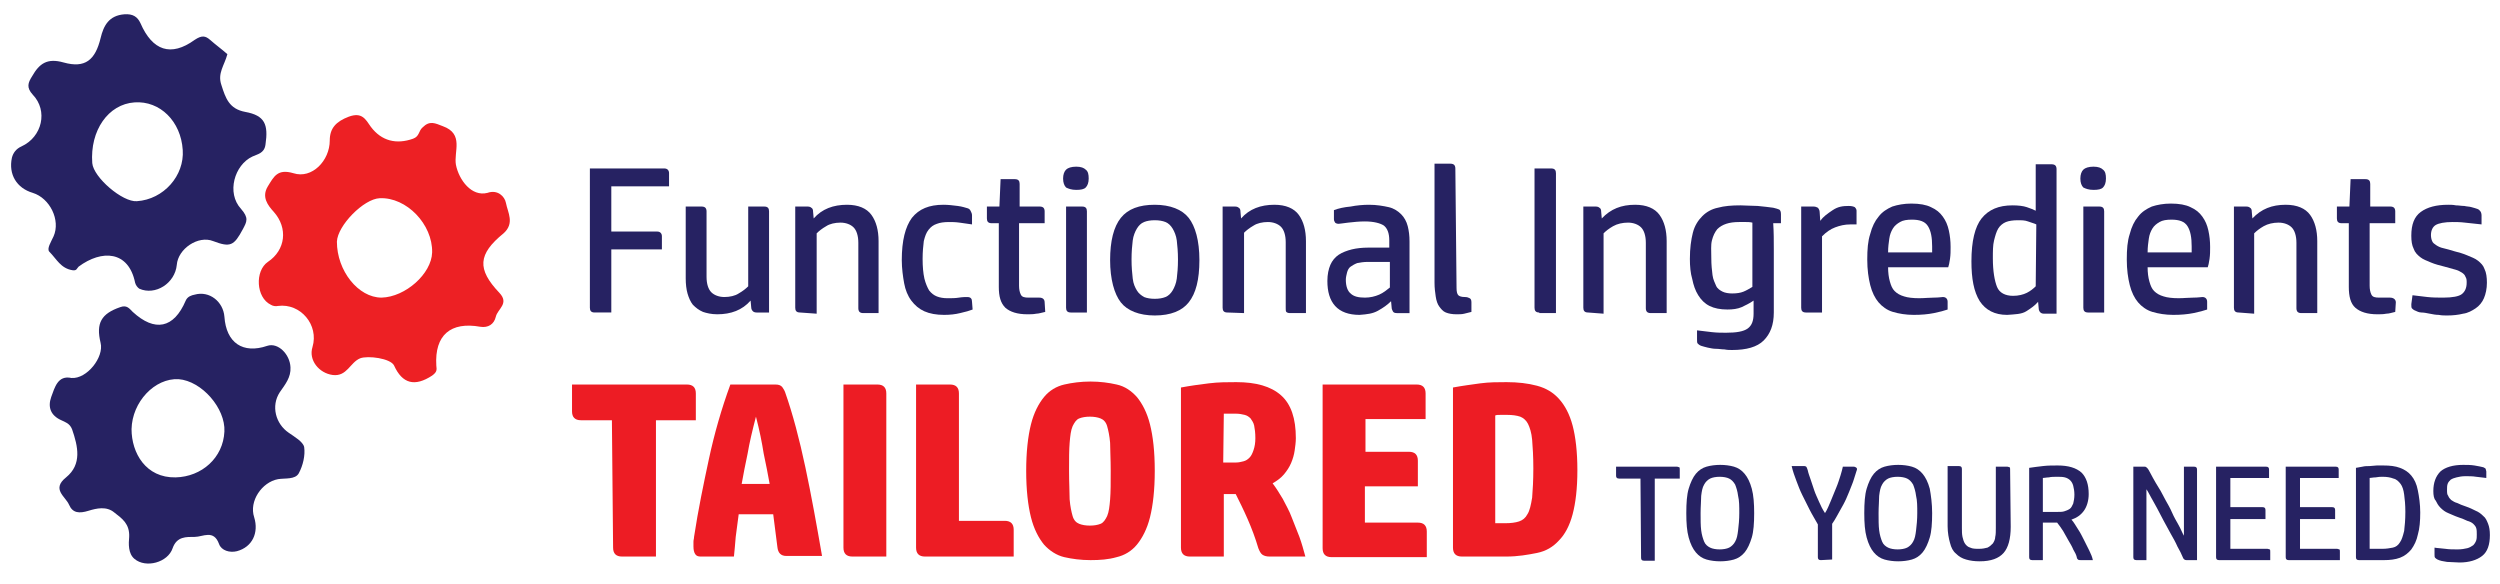 <?xml version="1.0" encoding="utf-8"?>
<!-- Generator: Adobe Illustrator 24.1.1, SVG Export Plug-In . SVG Version: 6.00 Build 0)  -->
<svg version="1.1" id="a" xmlns="http://www.w3.org/2000/svg" xmlns:xlink="http://www.w3.org/1999/xlink" x="0px" y="0px"
	 viewBox="0 0 420 98.1" style="enable-background:new 0 0 420 98.1;" xml:space="preserve">
<style type="text/css">
	.st0{fill:#ED2024;}
	.st1{fill:#262262;}
	.st2{fill:#ED1C24;}
</style>
<g>
	<path class="st0" d="M81.9,32.4c1.7-0.6,2.9,0.6,3.1,1.7c0.3,1.6,1.5,3.4-0.4,5.1c-4.3,3.5-4.5,6-0.7,10c1.7,1.8-0.3,2.7-0.6,4
		c-0.3,1.3-1.3,1.9-2.6,1.7c-5-0.9-7.7,1.4-7.4,6.5c0.1,0.8,0.1,1.1-0.7,1.7c-2.9,1.9-5,1.4-6.4-1.7c-0.6-1.2-4.4-1.7-5.7-1.2
		c-1.7,0.7-2.2,3.1-4.6,2.8c-2.3-0.3-4.1-2.5-3.4-4.7c1.1-3.7-2-7.4-5.8-6.9c-0.4,0.1-0.9,0-1.2-0.2C43,50,42.8,45.5,45,44
		c3-2,3.4-5.7,1-8.4c-1-1.1-2.1-2.5-1-4.3c1-1.6,1.6-3,4.3-2.2c3.1,1,6.1-2.1,6.1-5.5c0-2.1,1.1-3.2,3.2-4c2.2-0.8,2.8,0.4,3.7,1.7
		c1.8,2.4,4.3,3,7.1,2c1.1-0.4,0.9-1.3,1.6-1.9c1.2-1.2,2.1-0.7,3.4-0.2c3.6,1.3,1.8,4.3,2.2,6.5C77.1,30.2,79.2,33.1,81.9,32.4
		L81.9,32.4z M64.1,50c4-0.1,8.4-4,8.5-7.6c0.1-4.7-4.3-9.3-8.8-9.1c-2.7,0.1-7.1,4.6-7.2,7.3C56.6,45.5,60.2,50,64.1,50z"/>
	<path class="st1" d="M38.2,9.1c-0.5,1.9-1.7,3.2-1,5.2c0.7,2.2,1.3,4,4,4.5c3.3,0.6,3.9,2.1,3.4,5.5c-0.2,1.5-1.4,1.6-2.2,2
		c-3,1.4-4.4,6.1-1.9,8.8c1.3,1.5,1,2.1,0.3,3.4c-1.5,2.8-2.1,3.1-5,2c-2.5-1-5.9,1.3-6.1,4c-0.3,3.1-3.6,5.2-6.3,4
		c-0.3-0.2-0.6-0.6-0.7-1c-1.1-5.4-5.6-5.6-9.5-2.7c-0.3,0.3-0.3,0.7-1,0.6c-2-0.3-2.7-1.9-3.9-3.1c-0.5-0.5,0.3-1.7,0.7-2.6
		c1.2-2.7-0.6-6.4-3.5-7.3c-2.7-0.8-4.1-3.1-3.5-5.9c0.2-0.8,0.7-1.5,1.6-1.9c3.5-1.6,4.5-6,1.9-8.7c-1.1-1.2-0.8-2-0.1-3.1
		c1.2-2.1,2.5-3.1,5.3-2.3c3.6,1,5.3-0.4,6.2-4.1c0.5-2.1,1.4-3.8,4-4c1.4-0.1,2.2,0.4,2.7,1.5c2,4.6,5.1,5.7,9.1,2.8
		c1.2-0.8,1.8-0.7,2.6,0C36.2,7.5,37.3,8.3,38.2,9.1L38.2,9.1z M30.7,25.2c-0.3-4.8-3.8-8.3-8.1-8c-4.4,0.3-7.5,4.7-7.1,10.2
		c0.2,2.4,5.1,6.6,7.5,6.4C27.5,33.5,31,29.5,30.7,25.2z"/>
	<path class="st1" d="M12,63.5c2.6,0.2,5.5-3.5,4.9-5.9c-0.8-3.3,0.1-4.9,3.3-6c1.1-0.4,1.5,0.2,2.1,0.8c3.7,3.4,6.9,2.8,8.9-1.9
		c0.3-0.7,1-0.9,1.5-1c2.5-0.7,4.8,1.2,5,3.7c0.3,4.4,3.1,6.3,7.2,4.9c1.8-0.6,3.8,1.4,3.9,3.6c0.1,1.7-0.9,2.9-1.8,4.2
		c-1.5,2.3-0.7,5.3,1.5,6.8c1,0.7,2.4,1.5,2.6,2.4c0.2,1.4-0.2,3.1-0.9,4.4c-0.6,1.1-2.3,0.8-3.5,1c-2.7,0.5-4.9,3.7-4,6.4
		c0.8,2.6-0.3,5-2.9,5.7c-1.2,0.3-2.6-0.1-3-1.2c-0.9-2.5-2.7-1.2-4.1-1.2c-1.4,0-3-0.1-3.7,1.9c-0.8,2.4-4.5,3.4-6.4,1.8
		c-1.1-0.9-1-2.6-0.9-3.7c0.1-2.2-1.2-3.1-2.5-4.1c-1.3-1.1-3-0.7-4.3-0.3c-1.6,0.5-2.7,0.4-3.3-1c-0.6-1.4-3-2.6-0.5-4.6
		c2.7-2.2,2-5.2,1-8.1c-0.4-1-1.2-1.2-1.8-1.5c-1.8-0.8-2.3-2.2-1.7-3.9C9.2,65.1,9.7,63,12,63.5L12,63.5z M22.1,72.1
		c0,4,2.4,8.2,7.4,8.1c4.4-0.1,8-3.3,8.2-7.7c0.2-3.9-3.8-8.5-7.7-8.8C26,63.5,22.2,67.5,22.1,72.1L22.1,72.1z"/>
</g>
<g>
	<path class="st1" d="M112.3,31.3h-9.6v7.6h7.7c0.5,0,0.8,0.3,0.8,0.8v2.2h-8.5v10.6h-2.8c-0.6,0-0.8-0.3-0.8-0.8V28.3h12.5
		c0.5,0,0.8,0.3,0.8,0.8V31.3L112.3,31.3z"/>
	<path class="st1" d="M128.4,34.7c0.6,0,0.8,0.3,0.8,0.8v17h-2.1c-0.3,0-0.5-0.1-0.6-0.2s-0.3-0.3-0.3-0.7l-0.1-1.1
		c-1.4,1.6-3.3,2.3-5.6,2.3c-1,0-1.8-0.2-2.4-0.4c-0.7-0.3-1.2-0.7-1.7-1.2c-0.4-0.5-0.7-1.2-0.9-1.9s-0.3-1.6-0.3-2.5V34.7h2.7
		c0.3,0,0.5,0.1,0.6,0.2s0.2,0.3,0.2,0.6v11c0,1.2,0.3,2.1,0.8,2.6c0.5,0.5,1.3,0.8,2.2,0.8s1.8-0.2,2.4-0.6
		c0.7-0.4,1.2-0.8,1.6-1.2V34.7L128.4,34.7L128.4,34.7z"/>
	<path class="st1" d="M134.4,52.5c-0.6,0-0.8-0.3-0.8-0.8v-17h2.1c0.3,0,0.5,0.1,0.6,0.2c0.2,0.1,0.3,0.3,0.3,0.7l0.1,1.1
		c1.4-1.6,3.3-2.3,5.6-2.3c1.9,0,3.3,0.6,4.1,1.7s1.2,2.6,1.2,4.4v12.1H145c-0.3,0-0.5-0.1-0.6-0.2s-0.2-0.3-0.2-0.6v-11
		c0-1.2-0.3-2.1-0.8-2.6c-0.5-0.5-1.3-0.8-2.2-0.8s-1.8,0.2-2.4,0.6c-0.7,0.4-1.2,0.8-1.6,1.2v13.5L134.4,52.5L134.4,52.5z"/>
	<path class="st1" d="M163.4,52c-0.5,0.2-1.2,0.4-2.1,0.6c-0.8,0.2-1.7,0.3-2.7,0.3c-1.3,0-2.4-0.2-3.3-0.6s-1.6-1-2.2-1.8
		c-0.6-0.8-1-1.8-1.2-2.9s-0.4-2.5-0.4-3.9c0-3.3,0.6-5.6,1.7-7.1c1.2-1.5,2.9-2.2,5.3-2.2c0.8,0,1.6,0.1,2.4,0.2
		c0.8,0.1,1.3,0.3,1.7,0.4c0.3,0.1,0.4,0.3,0.5,0.5c0.1,0.2,0.2,0.4,0.2,0.7v1.5c-0.8-0.1-1.5-0.2-2.1-0.3c-0.7-0.1-1.3-0.1-1.8-0.1
		c-0.8,0-1.5,0.1-2,0.3c-0.6,0.2-1,0.5-1.4,1s-0.6,1.1-0.8,1.9c-0.1,0.8-0.2,1.8-0.2,3c0,1.3,0.1,2.4,0.3,3.3c0.2,0.8,0.5,1.5,0.8,2
		c0.4,0.5,0.8,0.8,1.3,1c0.5,0.2,1.1,0.3,1.8,0.3s1.3,0,1.9-0.1c0.6-0.1,1.1-0.1,1.4-0.1c0.6,0,0.8,0.3,0.8,0.8L163.4,52L163.4,52z"
		/>
	<path class="st1" d="M175.6,52.4c-0.5,0.1-1.1,0.3-1.5,0.3c-0.5,0.1-1,0.1-1.5,0.1c-1.7,0-2.9-0.4-3.7-1.1
		c-0.8-0.8-1.1-1.9-1.1-3.5V37.5h-1.2c-0.6,0-0.8-0.3-0.8-0.8v-2h2.1l0.2-4.6h2.4c0.6,0,0.8,0.3,0.8,0.8v3.8h3.4
		c0.3,0,0.5,0.1,0.6,0.2s0.2,0.3,0.2,0.6v2h-4.3V48c0,0.6,0.1,1.1,0.3,1.5s0.6,0.5,1.3,0.5c0.4,0,0.7,0,1,0c0.3,0,0.5,0,0.8,0
		c0.6,0,0.9,0.3,0.9,0.8L175.6,52.4L175.6,52.4z"/>
	<path class="st1" d="M180.8,31.9c-0.8,0-1.3-0.2-1.7-0.4c-0.3-0.3-0.5-0.8-0.5-1.5s0.2-1.2,0.5-1.5s0.9-0.5,1.7-0.5
		s1.3,0.2,1.6,0.5c0.4,0.3,0.5,0.8,0.5,1.5s-0.2,1.2-0.5,1.5S181.6,31.9,180.8,31.9z M182.6,52.5h-2.7c-0.6,0-0.8-0.3-0.8-0.8v-17
		h2.7c0.6,0,0.8,0.3,0.8,0.8C182.6,35.5,182.6,52.5,182.6,52.5z"/>
	<path class="st1" d="M194,53c-2.6,0-4.6-0.8-5.7-2.2s-1.8-3.9-1.8-7.1s0.6-5.6,1.8-7.1c1.2-1.5,3.1-2.2,5.7-2.2s4.6,0.8,5.7,2.2
		s1.8,3.8,1.8,7.1s-0.6,5.6-1.8,7.1C198.6,52.2,196.7,53,194,53z M197.9,43.6c0-1.3-0.1-2.3-0.2-3.2c-0.1-0.8-0.4-1.5-0.7-2
		c-0.3-0.5-0.7-0.9-1.2-1.1c-0.5-0.2-1.1-0.3-1.8-0.3s-1.3,0.1-1.8,0.3s-0.9,0.6-1.2,1.1c-0.3,0.5-0.6,1.2-0.7,2
		c-0.1,0.8-0.2,1.9-0.2,3.2s0.1,2.3,0.2,3.2s0.4,1.5,0.7,2c0.3,0.5,0.7,0.8,1.2,1.1c0.5,0.2,1.1,0.3,1.8,0.3s1.3-0.1,1.8-0.3
		c0.5-0.2,0.9-0.6,1.2-1.1c0.3-0.5,0.6-1.2,0.7-2S197.9,44.9,197.9,43.6z"/>
	<path class="st1" d="M206.2,52.5c-0.6,0-0.8-0.3-0.8-0.8v-17h2.1c0.3,0,0.5,0.1,0.6,0.2c0.2,0.1,0.3,0.3,0.3,0.7l0.1,1.1
		c1.4-1.6,3.3-2.3,5.6-2.3c1.9,0,3.3,0.6,4.1,1.7s1.2,2.6,1.2,4.4v12.1h-2.7c-0.3,0-0.5-0.1-0.6-0.2S216,52,216,51.7v-11
		c0-1.2-0.3-2.1-0.8-2.6c-0.5-0.5-1.3-0.8-2.2-0.8s-1.8,0.2-2.4,0.6c-0.7,0.4-1.2,0.8-1.6,1.2v13.5L206.2,52.5L206.2,52.5z"/>
	<path class="st1" d="M228.4,52.9c-1.8,0-3.2-0.5-4.1-1.5c-0.9-1-1.3-2.4-1.3-4.2c0-1.1,0.2-2,0.5-2.7s0.8-1.3,1.4-1.7
		s1.4-0.7,2.2-0.9c0.8-0.2,1.8-0.3,2.7-0.3h3.6v-1.2c0-1.2-0.3-2-0.9-2.5c-0.6-0.4-1.7-0.7-3.2-0.7c-1,0-1.9,0.1-2.8,0.2
		s-1.4,0.2-1.6,0.2c-0.3,0-0.5-0.1-0.6-0.2c-0.1-0.2-0.2-0.3-0.2-0.6v-1.5c0.8-0.3,1.7-0.5,2.8-0.6c1-0.2,2.1-0.3,3.1-0.3
		c1.3,0,2.4,0.2,3.3,0.4s1.6,0.7,2.1,1.2c0.5,0.5,0.9,1.2,1.1,2s0.3,1.6,0.3,2.6v12h-2.1c-0.4,0-0.6-0.1-0.7-0.3
		c-0.1-0.2-0.2-0.4-0.2-0.6l-0.1-1.1c-0.6,0.6-1.3,1.1-2.2,1.6S229.7,52.8,228.4,52.9L228.4,52.9z M229.8,44c-0.7,0-1.3,0.1-1.8,0.2
		c-0.5,0.2-0.8,0.4-1.1,0.6s-0.5,0.6-0.6,1c-0.1,0.4-0.2,0.8-0.2,1.2c0,1.1,0.3,1.9,0.8,2.3c0.5,0.5,1.3,0.7,2.4,0.7
		c0.9,0,1.7-0.2,2.4-0.5s1.3-0.8,1.8-1.2v-4.3L229.8,44L229.8,44z"/>
	<path class="st1" d="M244.7,48.4c0,0.6,0.1,1,0.3,1.2s0.6,0.3,1.1,0.3c0.4,0,0.6,0.1,0.8,0.2s0.3,0.3,0.3,0.7v1.6
		c-0.4,0.1-0.8,0.2-1.2,0.3c-0.4,0.1-0.8,0.1-1.3,0.1c-0.7,0-1.3-0.1-1.8-0.3c-0.5-0.2-0.8-0.6-1.1-1c-0.3-0.4-0.5-1-0.6-1.7
		c-0.1-0.7-0.2-1.4-0.2-2.3v-20h2.7c0.3,0,0.5,0.1,0.6,0.2s0.2,0.3,0.2,0.6L244.7,48.4L244.7,48.4z"/>
	<path class="st1" d="M258.6,52.5c-0.6,0-0.8-0.3-0.8-0.8V28.3h2.8c0.6,0,0.8,0.3,0.8,0.8v23.5H258.6z"/>
	<path class="st1" d="M266.8,52.5c-0.6,0-0.8-0.3-0.8-0.8v-17h2.1c0.3,0,0.5,0.1,0.6,0.2c0.2,0.1,0.3,0.3,0.3,0.7l0.1,1.1
		c1.5-1.6,3.3-2.3,5.6-2.3c1.9,0,3.3,0.6,4.1,1.7s1.2,2.6,1.2,4.4v12.1h-2.7c-0.3,0-0.5-0.1-0.6-0.2s-0.2-0.3-0.2-0.6v-11
		c0-1.2-0.3-2.1-0.8-2.6c-0.5-0.5-1.3-0.8-2.2-0.8s-1.8,0.2-2.5,0.6c-0.7,0.4-1.2,0.8-1.6,1.2v13.5L266.8,52.5L266.8,52.5z"/>
	<path class="st1" d="M283.9,43.5c0-1.8,0.2-3.2,0.5-4.4s0.9-2.1,1.6-2.8c0.7-0.7,1.6-1.2,2.6-1.4c1.1-0.3,2.3-0.4,3.8-0.4
		c0.9,0,1.9,0.1,2.9,0.1c1,0.1,1.9,0.2,2.6,0.3c0.4,0.1,0.8,0.2,1,0.3c0.2,0.1,0.3,0.4,0.3,0.8v1.5h-1.3c0.1,1.5,0.1,2.9,0.1,4.4
		c0,1.4,0,2.8,0,4.3v6.3c0,2.1-0.6,3.6-1.7,4.7c-1.1,1.1-2.9,1.6-5.3,1.6c-0.4,0-0.8,0-1.3-0.1c-0.5,0-0.9-0.1-1.4-0.1
		s-0.9-0.1-1.4-0.2c-0.4-0.1-0.8-0.2-1.1-0.3c-0.3-0.1-0.5-0.3-0.6-0.4s-0.1-0.4-0.1-0.7v-1.5c0.8,0.1,1.6,0.2,2.5,0.3
		s1.6,0.1,2.4,0.1c1.7,0,2.9-0.2,3.6-0.7c0.7-0.5,1-1.3,1-2.5v-2.2c-0.7,0.5-1.4,0.8-2,1.1c-0.7,0.3-1.5,0.4-2.4,0.4
		c-1.2,0-2.2-0.2-3-0.6c-0.8-0.4-1.4-1-1.9-1.8c-0.5-0.8-0.8-1.7-1-2.7C284,45.9,283.9,44.7,283.9,43.5L283.9,43.5z M287.5,43.4
		c0,1.1,0.1,2,0.2,2.8c0.1,0.8,0.4,1.3,0.6,1.8s0.7,0.8,1.1,1s1,0.3,1.6,0.3c0.8,0,1.4-0.1,1.9-0.3s1-0.5,1.5-0.8V37.4
		c-0.4-0.1-0.8-0.1-1.1-0.1c-0.4,0-0.7,0-1.1,0c-0.9,0-1.6,0.1-2.2,0.3c-0.6,0.2-1.1,0.5-1.5,0.9c-0.4,0.5-0.7,1.1-0.9,1.9
		S287.5,42.1,287.5,43.4L287.5,43.4z"/>
	<path class="st1" d="M310.6,34.6c0.5,0,0.8,0.1,1,0.2c0.2,0.2,0.3,0.4,0.3,0.6v2.3c-0.2,0-0.3,0-0.5,0h-0.5c-1,0-1.8,0.2-2.6,0.5
		c-0.8,0.3-1.5,0.8-2.2,1.5v12.8h-2.7c-0.6,0-0.8-0.3-0.8-0.8v-17h2.1c0.3,0,0.5,0.1,0.7,0.2c0.1,0.1,0.3,0.4,0.3,0.7l0.1,1.5
		c0.5-0.7,1.2-1.2,2.1-1.8S309.6,34.6,310.6,34.6L310.6,34.6z"/>
	<path class="st1" d="M317.2,44.9c0,0.9,0.1,1.7,0.3,2.4c0.2,0.7,0.4,1.2,0.8,1.6c0.4,0.4,0.9,0.7,1.6,0.9c0.6,0.2,1.5,0.3,2.5,0.3
		c0.9,0,1.7-0.1,2.5-0.1s1.3-0.1,1.5-0.1c0.5,0,0.8,0.3,0.8,0.8V52c-0.6,0.2-1.3,0.4-2.3,0.6s-2.1,0.3-3.4,0.3
		c-1.3,0-2.5-0.2-3.5-0.5c-1-0.3-1.8-0.9-2.4-1.6c-0.6-0.7-1.1-1.7-1.4-2.9c-0.3-1.2-0.5-2.6-0.5-4.3s0.1-3.1,0.5-4.3
		c0.3-1.2,0.8-2.2,1.4-2.9c0.6-0.8,1.4-1.3,2.3-1.7c0.9-0.3,2-0.5,3.2-0.5c1.4,0,2.5,0.2,3.3,0.6c0.9,0.4,1.5,0.9,2,1.6
		c0.5,0.7,0.8,1.4,1,2.3c0.2,0.9,0.3,1.8,0.3,2.8c0,0.7,0,1.3-0.1,2s-0.2,1.1-0.3,1.4L317.2,44.9L317.2,44.9z M324.6,42.4
		c0-0.2,0-0.4,0-0.5v-0.5c0-1.5-0.2-2.6-0.7-3.4c-0.5-0.8-1.4-1.1-2.7-1.1c-0.8,0-1.5,0.1-2,0.4c-0.5,0.3-0.9,0.6-1.2,1.1
		c-0.3,0.5-0.5,1-0.6,1.7s-0.2,1.4-0.2,2.3L324.6,42.4L324.6,42.4z"/>
	<path class="st1" d="M337.2,52.9c-2.1,0-3.6-0.8-4.6-2.3c-1-1.6-1.4-3.8-1.4-6.7c0-3.4,0.6-5.8,1.7-7.2c1.2-1.5,2.9-2.2,5.2-2.2
		c1,0,1.8,0.1,2.4,0.3c0.6,0.2,1.1,0.4,1.5,0.6v-7.8h2.7c0.3,0,0.5,0.1,0.6,0.2s0.2,0.3,0.2,0.6v24.3h-2.1c-0.3,0-0.5-0.1-0.6-0.2
		s-0.3-0.3-0.3-0.7l-0.1-1.1c-0.5,0.6-1.2,1.1-2,1.6S338.5,52.8,337.2,52.9L337.2,52.9z M342.1,37.7c-0.4-0.2-0.9-0.3-1.4-0.5
		s-1.1-0.2-1.7-0.2c-0.8,0-1.5,0.1-2,0.3c-0.5,0.2-1,0.6-1.3,1.1s-0.5,1.2-0.7,2s-0.2,1.8-0.2,3c0,2.2,0.3,3.8,0.7,4.8
		s1.4,1.5,2.7,1.5c0.9,0,1.7-0.2,2.3-0.5s1.1-0.7,1.5-1.1L342.1,37.7L342.1,37.7z"/>
	<path class="st1" d="M351.7,31.9c-0.8,0-1.3-0.2-1.7-0.4c-0.3-0.3-0.5-0.8-0.5-1.5s0.2-1.2,0.5-1.5s0.9-0.5,1.7-0.5
		s1.3,0.2,1.6,0.5c0.4,0.3,0.5,0.8,0.5,1.5s-0.2,1.2-0.5,1.5S352.5,31.9,351.7,31.9z M353.5,52.5h-2.7c-0.6,0-0.8-0.3-0.8-0.8v-17
		h2.7c0.6,0,0.8,0.3,0.8,0.8C353.5,35.5,353.5,52.5,353.5,52.5z"/>
	<path class="st1" d="M360.8,44.9c0,0.9,0.1,1.7,0.3,2.4c0.2,0.7,0.4,1.2,0.8,1.6c0.4,0.4,0.9,0.7,1.6,0.9c0.6,0.2,1.5,0.3,2.5,0.3
		c0.9,0,1.7-0.1,2.5-0.1s1.3-0.1,1.5-0.1c0.5,0,0.8,0.3,0.8,0.8V52c-0.6,0.2-1.3,0.4-2.3,0.6s-2.1,0.3-3.4,0.3
		c-1.3,0-2.5-0.2-3.5-0.5c-1-0.3-1.8-0.9-2.4-1.6c-0.6-0.7-1.1-1.7-1.4-2.9c-0.3-1.2-0.5-2.6-0.5-4.3s0.1-3.1,0.5-4.3
		c0.3-1.2,0.8-2.2,1.4-2.9c0.6-0.8,1.4-1.3,2.3-1.7c0.9-0.3,2-0.5,3.2-0.5c1.4,0,2.5,0.2,3.3,0.6c0.9,0.4,1.5,0.9,2,1.6
		c0.5,0.7,0.8,1.4,1,2.3c0.2,0.9,0.3,1.8,0.3,2.8c0,0.7,0,1.3-0.1,2s-0.2,1.1-0.3,1.4L360.8,44.9L360.8,44.9z M368.2,42.4
		c0-0.2,0-0.4,0-0.5v-0.5c0-1.5-0.2-2.6-0.7-3.4c-0.5-0.8-1.4-1.1-2.7-1.1c-0.8,0-1.5,0.1-2,0.4c-0.5,0.3-0.9,0.6-1.2,1.1
		c-0.3,0.5-0.5,1-0.6,1.7s-0.2,1.4-0.2,2.3L368.2,42.4L368.2,42.4z"/>
	<path class="st1" d="M376.1,52.5c-0.6,0-0.8-0.3-0.8-0.8v-17h2.1c0.3,0,0.5,0.1,0.6,0.2c0.2,0.1,0.3,0.3,0.3,0.7l0.1,1.1
		c1.5-1.6,3.3-2.3,5.6-2.3c1.9,0,3.3,0.6,4.1,1.7s1.2,2.6,1.2,4.4v12.1h-2.7c-0.3,0-0.5-0.1-0.6-0.2s-0.2-0.3-0.2-0.6v-11
		c0-1.2-0.3-2.1-0.8-2.6c-0.5-0.5-1.3-0.8-2.2-0.8s-1.8,0.2-2.5,0.6c-0.7,0.4-1.2,0.8-1.6,1.2v13.5L376.1,52.5L376.1,52.5z"/>
	<path class="st1" d="M402.4,52.4c-0.5,0.1-1,0.3-1.5,0.3c-0.5,0.1-1,0.1-1.5,0.1c-1.7,0-2.9-0.4-3.7-1.1s-1.1-1.9-1.1-3.5V37.5
		h-1.2c-0.6,0-0.8-0.3-0.8-0.8v-2h2.1l0.2-4.6h2.5c0.6,0,0.8,0.3,0.8,0.8v3.8h3.4c0.3,0,0.5,0.1,0.6,0.2s0.2,0.3,0.2,0.6v2h-4.3V48
		c0,0.6,0.1,1.1,0.3,1.5s0.6,0.5,1.3,0.5c0.4,0,0.7,0,1,0c0.3,0,0.5,0,0.8,0c0.6,0,1,0.3,1,0.8L402.4,52.4L402.4,52.4z"/>
	<path class="st1" d="M405.3,49.6c0.8,0.1,1.6,0.2,2.5,0.3s1.8,0.1,2.7,0.1c1.5,0,2.6-0.2,3.1-0.6s0.8-1,0.8-1.9c0-0.4,0-0.7-0.2-1
		c-0.1-0.3-0.3-0.5-0.6-0.7s-0.7-0.4-1.1-0.5s-1.1-0.3-1.8-0.5c-0.8-0.2-1.6-0.4-2.3-0.7s-1.3-0.5-1.8-0.9s-0.9-0.8-1.1-1.4
		c-0.3-0.6-0.4-1.3-0.4-2.2c0-1.9,0.5-3.2,1.6-4c1.1-0.8,2.6-1.2,4.6-1.2c0.4,0,0.8,0,1.3,0.1c0.5,0,0.9,0.1,1.4,0.1
		c0.4,0.1,0.9,0.1,1.2,0.2c0.4,0.1,0.7,0.2,1,0.3c0.3,0.1,0.4,0.3,0.5,0.4s0.2,0.4,0.2,0.7v1.5c-1-0.1-2-0.2-2.8-0.3
		c-0.8-0.1-1.5-0.1-2.1-0.1c-1.3,0-2.3,0.2-2.8,0.5s-0.8,0.9-0.8,1.7c0,0.4,0.1,0.8,0.2,1c0.1,0.3,0.4,0.5,0.7,0.7
		c0.3,0.2,0.7,0.4,1.2,0.5s1.1,0.3,1.8,0.5c0.8,0.2,1.5,0.4,2.2,0.7s1.3,0.5,1.8,0.9c0.5,0.4,0.9,0.8,1.1,1.4
		c0.3,0.6,0.4,1.4,0.4,2.3c0,1-0.2,1.9-0.5,2.6c-0.3,0.7-0.8,1.3-1.4,1.7c-0.6,0.4-1.3,0.8-2.1,0.9c-0.8,0.2-1.7,0.3-2.7,0.3
		c-0.4,0-0.9,0-1.4-0.1c-0.5,0-1-0.1-1.5-0.2c-0.5-0.1-1-0.2-1.4-0.2s-0.8-0.2-1-0.3c-0.3-0.1-0.5-0.3-0.6-0.4s-0.1-0.4-0.1-0.7
		L405.3,49.6L405.3,49.6z"/>
	<path class="st2" d="M102.8,70.6h-5.2c-1,0-1.5-0.5-1.5-1.5v-4.5h19.3c1,0,1.5,0.5,1.5,1.5v4.5h-6.7v22.9h-5.7
		c-1,0-1.5-0.5-1.5-1.5L102.8,70.6L102.8,70.6z"/>
	<path class="st2" d="M129.9,86.4h-5.8c-0.2,1.3-0.3,2.5-0.5,3.8c-0.1,1.3-0.2,2.3-0.3,3.3h-5.6c-0.4,0-0.7-0.1-0.9-0.4
		c-0.2-0.3-0.3-0.7-0.3-1.3c0-0.3,0-0.5,0-0.8s0.1-0.5,0.1-0.8c0.7-4.6,1.6-8.9,2.5-13.1c0.9-4.2,2.1-8.4,3.6-12.5h7.5
		c0.6,0,0.9,0.1,1.2,0.4c0.2,0.3,0.4,0.6,0.5,0.9c1.3,3.7,2.4,7.9,3.4,12.6c1,4.7,1.9,9.7,2.8,14.9h-6c-0.9,0-1.4-0.5-1.5-1.5
		L129.9,86.4L129.9,86.4z M127,70c-0.6,2.3-1.1,4.4-1.4,6.2c-0.4,1.8-0.7,3.5-1,5.1h4.7c-0.3-1.6-0.6-3.3-1-5.1
		C128,74.3,127.6,72.3,127,70L127,70z"/>
	<path class="st2" d="M143.2,93.5c-1,0-1.5-0.5-1.5-1.5V64.6h5.7c1,0,1.5,0.5,1.5,1.5v27.4H143.2z"/>
	<path class="st2" d="M155.4,93.5c-1,0-1.5-0.5-1.5-1.5V64.6h5.7c1,0,1.5,0.5,1.5,1.5v21.4h7.7c1,0,1.5,0.5,1.5,1.5v4.5H155.4z"/>
	<path class="st2" d="M194,79.1c0,3.2-0.3,5.8-0.8,7.8s-1.3,3.5-2.2,4.6c-0.9,1.1-2.1,1.8-3.4,2.1c-1.4,0.4-2.8,0.5-4.4,0.5
		s-3.1-0.2-4.4-0.5s-2.5-1.1-3.4-2.1c-0.9-1.1-1.7-2.6-2.2-4.6c-0.5-2-0.8-4.6-0.8-7.8s0.3-5.8,0.8-7.8s1.3-3.5,2.2-4.6
		c0.9-1.1,2.1-1.8,3.4-2.1c1.3-0.3,2.8-0.5,4.4-0.5s3.1,0.2,4.4,0.5c1.4,0.3,2.5,1.1,3.4,2.1c0.9,1.1,1.7,2.6,2.2,4.6
		C193.7,73.3,194,75.8,194,79.1z M179.6,79.1c0,2,0.1,3.6,0.1,4.8c0.1,1.2,0.3,2.1,0.5,2.8s0.6,1.1,1.1,1.3c0.5,0.2,1.1,0.3,1.8,0.3
		s1.3-0.1,1.8-0.3s0.8-0.7,1.1-1.3c0.3-0.7,0.4-1.6,0.5-2.8c0.1-1.2,0.1-2.8,0.1-4.8s-0.1-3.5-0.1-4.7c-0.1-1.2-0.3-2.1-0.5-2.8
		s-0.6-1.1-1.1-1.3c-0.5-0.2-1.1-0.3-1.8-0.3s-1.3,0.1-1.8,0.3c-0.5,0.2-0.8,0.7-1.1,1.3c-0.3,0.7-0.4,1.6-0.5,2.8
		S179.6,77.1,179.6,79.1z"/>
	<path class="st2" d="M199.9,93.5c-1,0-1.5-0.5-1.5-1.5V65.1c1.6-0.3,3.1-0.5,4.7-0.7c1.6-0.2,3.1-0.2,4.6-0.2
		c3.3,0,5.8,0.7,7.5,2.2c1.7,1.5,2.5,3.9,2.5,7.2c0,0.7-0.1,1.4-0.2,2.1c-0.1,0.7-0.3,1.4-0.6,2.1s-0.7,1.3-1.2,1.9
		c-0.5,0.6-1.2,1.1-1.9,1.5c0.6,0.8,1.1,1.6,1.7,2.6c0.5,1,1.1,2,1.5,3.1s0.9,2.2,1.3,3.3c0.4,1.1,0.7,2.2,1,3.3h-6
		c-0.5,0-0.9-0.1-1.2-0.3c-0.3-0.2-0.5-0.6-0.7-1.1c-0.5-1.7-1.1-3.3-1.8-4.9s-1.4-3-2-4.2h-2v10.5L199.9,93.5L199.9,93.5z
		 M205.5,77.7h2.2c0.4,0,0.8-0.1,1.2-0.2c0.4-0.1,0.7-0.3,1-0.6s0.5-0.7,0.7-1.3s0.3-1.2,0.3-2c0-0.9-0.1-1.6-0.2-2.1
		c-0.1-0.5-0.4-0.9-0.6-1.2c-0.3-0.3-0.6-0.5-1-0.6s-0.9-0.2-1.4-0.2h-0.4c-0.2,0-0.4,0-0.6,0c-0.2,0-0.4,0-0.6,0s-0.4,0-0.5,0
		L205.5,77.7L205.5,77.7z"/>
	<path class="st2" d="M238,64.6c1,0,1.5,0.5,1.5,1.5v4.3h-10.1v5.5h7.3c1,0,1.5,0.5,1.5,1.5v4.3h-8.9v6.1h8.9c1,0,1.5,0.5,1.5,1.5
		v4.3h-16c-1,0-1.5-0.5-1.5-1.5V64.6H238L238,64.6z"/>
	<path class="st2" d="M245.6,93.5c-1,0-1.5-0.5-1.5-1.5V65.1c1.6-0.3,3.2-0.5,4.6-0.7c1.5-0.2,3-0.2,4.4-0.2c1.9,0,3.6,0.2,5.1,0.6
		c1.5,0.4,2.7,1.1,3.7,2.2c1,1.1,1.8,2.6,2.3,4.5c0.5,1.9,0.8,4.4,0.8,7.5s-0.3,5.5-0.8,7.4c-0.5,1.9-1.3,3.4-2.3,4.4
		c-1,1.1-2.2,1.8-3.7,2.1s-3.2,0.6-5.1,0.6L245.6,93.5L245.6,93.5z M253.2,69.7c-0.4,0-0.7,0-1.1,0c-0.4,0-0.7,0-0.9,0.1v18.1h1.7
		c0.9,0,1.7-0.1,2.3-0.3c0.6-0.2,1.1-0.6,1.4-1.2c0.4-0.6,0.6-1.6,0.8-2.8c0.1-1.2,0.2-2.9,0.2-4.9s-0.1-3.6-0.2-4.8
		c-0.1-1.2-0.4-2.1-0.7-2.7s-0.8-1-1.3-1.2C254.8,69.8,254.1,69.7,253.2,69.7L253.2,69.7z"/>
</g>
<g>
	<path class="st1" d="M275.6,80.4H272c-0.4,0-0.5-0.2-0.5-0.5v-1.5h10.2c0.2,0,0.3,0.1,0.4,0.1s0.1,0.2,0.1,0.4v1.5H278v13.8h-1.8
		c-0.4,0-0.5-0.2-0.5-0.5L275.6,80.4L275.6,80.4z"/>
	<path class="st1" d="M294.7,86.2c0,1.7-0.1,3.1-0.4,4.1s-0.7,1.9-1.2,2.5s-1.1,1-1.8,1.2s-1.5,0.3-2.3,0.3s-1.6-0.1-2.3-0.3
		c-0.7-0.2-1.3-0.6-1.8-1.2s-0.9-1.4-1.2-2.5s-0.4-2.4-0.4-4.1s0.1-3.1,0.4-4.1s0.7-1.9,1.2-2.5c0.5-0.6,1.1-1,1.8-1.2
		c0.7-0.2,1.5-0.3,2.3-0.3s1.6,0.1,2.3,0.3c0.7,0.2,1.3,0.6,1.8,1.2c0.5,0.6,0.9,1.4,1.2,2.5C294.6,83.2,294.7,84.6,294.7,86.2z
		 M285.7,86.2c0,1.2,0,2.1,0.1,2.9s0.3,1.4,0.5,1.9s0.6,0.8,1,1s1,0.3,1.6,0.3s1.2-0.1,1.6-0.3c0.4-0.2,0.8-0.6,1-1
		c0.3-0.5,0.4-1.1,0.5-1.9c0.1-0.8,0.2-1.8,0.2-2.9s0-2.1-0.2-2.9c-0.1-0.8-0.3-1.4-0.5-1.9c-0.3-0.5-0.6-0.8-1-1s-1-0.3-1.6-0.3
		s-1.2,0.1-1.6,0.3c-0.4,0.2-0.8,0.6-1,1c-0.3,0.5-0.4,1.1-0.5,1.9C285.8,84.1,285.7,85.1,285.7,86.2z"/>
	<path class="st1" d="M305.9,94.1c-0.4,0-0.5-0.2-0.5-0.5v-5.5c-0.5-0.9-1-1.7-1.4-2.5c-0.4-0.8-0.8-1.6-1.2-2.4s-0.7-1.6-1-2.4
		c-0.3-0.8-0.6-1.6-0.8-2.5h2.1c0.2,0,0.4,0.1,0.4,0.2c0.1,0.1,0.1,0.3,0.2,0.5c0.1,0.5,0.3,1,0.5,1.6s0.4,1.2,0.6,1.8
		s0.5,1.2,0.8,1.9s0.6,1.3,1,1.9c0.4-0.6,0.7-1.4,1-2.1c0.3-0.7,0.6-1.5,0.9-2.2c0.3-0.7,0.5-1.4,0.7-2c0.2-0.6,0.3-1.1,0.4-1.5h1.8
		c0.2,0,0.4,0.1,0.5,0.2c0.1,0.1,0.1,0.3,0,0.5c-0.3,0.9-0.5,1.7-0.8,2.4c-0.3,0.8-0.6,1.5-0.9,2.2s-0.7,1.4-1.1,2.1
		c-0.4,0.7-0.8,1.5-1.3,2.2v6L305.9,94.1L305.9,94.1z"/>
	<path class="st1" d="M324.6,86.2c0,1.7-0.1,3.1-0.4,4.1s-0.7,1.9-1.2,2.5s-1.1,1-1.8,1.2s-1.5,0.3-2.3,0.3s-1.6-0.1-2.3-0.3
		c-0.7-0.2-1.3-0.6-1.8-1.2s-0.9-1.4-1.2-2.5s-0.4-2.4-0.4-4.1s0.1-3.1,0.4-4.1s0.7-1.9,1.2-2.5c0.5-0.6,1.1-1,1.8-1.2
		c0.7-0.2,1.5-0.3,2.3-0.3s1.6,0.1,2.3,0.3c0.7,0.2,1.3,0.6,1.8,1.2c0.5,0.6,0.9,1.4,1.2,2.5C324.4,83.2,324.6,84.6,324.6,86.2z
		 M315.6,86.2c0,1.2,0,2.1,0.1,2.9s0.3,1.4,0.5,1.9s0.6,0.8,1,1s1,0.3,1.6,0.3s1.2-0.1,1.6-0.3c0.4-0.2,0.8-0.6,1-1
		c0.3-0.5,0.4-1.1,0.5-1.9c0.1-0.8,0.2-1.8,0.2-2.9s0-2.1-0.2-2.9c-0.1-0.8-0.3-1.4-0.5-1.9c-0.3-0.5-0.6-0.8-1-1s-1-0.3-1.6-0.3
		s-1.2,0.1-1.6,0.3c-0.4,0.2-0.8,0.6-1,1c-0.3,0.5-0.4,1.1-0.5,1.9C315.7,84.1,315.6,85.1,315.6,86.2z"/>
	<path class="st1" d="M337.8,88.5c0,2-0.4,3.5-1.2,4.4c-0.8,0.9-2.1,1.4-4,1.4c-0.9,0-1.6-0.1-2.3-0.3s-1.2-0.5-1.7-1
		c-0.5-0.4-0.8-1-1-1.8c-0.2-0.7-0.4-1.7-0.4-2.8V78.3h1.9c0.4,0,0.5,0.2,0.5,0.5v9.9c0,0.6,0,1,0.1,1.5c0.1,0.4,0.2,0.8,0.4,1.1
		s0.5,0.6,0.9,0.7c0.4,0.2,0.9,0.2,1.5,0.2s1-0.1,1.4-0.2c0.4-0.2,0.6-0.4,0.9-0.7c0.2-0.3,0.4-0.7,0.4-1.1c0.1-0.4,0.1-0.9,0.1-1.5
		V78.4h1.9c0.2,0,0.3,0.1,0.4,0.1s0.1,0.2,0.1,0.4L337.8,88.5L337.8,88.5z"/>
	<path class="st1" d="M341.4,94.1c-0.4,0-0.5-0.2-0.5-0.5v-15c0.7-0.1,1.4-0.2,2.3-0.3c0.8-0.1,1.7-0.1,2.5-0.1c1.8,0,3.1,0.4,4,1.2
		c0.8,0.8,1.2,2,1.2,3.6c0,1.1-0.3,2.1-0.8,2.8c-0.5,0.7-1.2,1.2-2.1,1.5c0.4,0.4,0.7,1,1.1,1.6s0.7,1.2,1,1.8
		c0.3,0.6,0.6,1.2,0.9,1.8c0.3,0.6,0.5,1.1,0.6,1.6h-2c-0.2,0-0.4,0-0.5-0.1c-0.1-0.1-0.2-0.2-0.2-0.4c-0.1-0.4-0.3-0.8-0.6-1.3
		c-0.2-0.5-0.5-1-0.8-1.5c-0.3-0.5-0.6-1.1-0.9-1.6c-0.3-0.5-0.7-1-1-1.4h-2.4v6.3L341.4,94.1L341.4,94.1z M343.2,86h2.5
		c0.4,0,0.8,0,1.1-0.1c0.3-0.1,0.6-0.2,0.9-0.4s0.4-0.5,0.6-0.9c0.1-0.4,0.2-0.9,0.2-1.5s-0.1-1.1-0.2-1.5s-0.3-0.7-0.5-0.9
		c-0.2-0.2-0.5-0.4-0.9-0.5c-0.4-0.1-0.8-0.1-1.3-0.1c-0.5,0-1,0-1.4,0.1c-0.4,0-0.7,0.1-1,0.1L343.2,86L343.2,86z"/>
	<path class="st1" d="M369.2,94.1h-1.9c-0.3,0-0.5-0.2-0.6-0.5c-0.2-0.5-0.5-1.1-0.9-1.8c-0.3-0.7-0.7-1.4-1.1-2.1
		c-0.4-0.7-0.8-1.5-1.2-2.2c-0.4-0.8-0.8-1.5-1.1-2.1c-0.4-0.7-0.7-1.3-1-1.8s-0.5-1-0.8-1.4v11.9h-1.7c-0.4,0-0.5-0.2-0.5-0.5V78.4
		h1.9c0.2,0,0.3,0.1,0.4,0.2c0.1,0.1,0.2,0.2,0.3,0.4c0.2,0.3,0.4,0.8,0.7,1.3s0.6,1.1,1,1.7c0.4,0.6,0.7,1.3,1.1,2
		c0.4,0.7,0.8,1.4,1.1,2.1s0.7,1.4,1.1,2.1s0.6,1.3,0.9,1.8V78.4h1.7c0.4,0,0.5,0.2,0.5,0.5V94.1L369.2,94.1z"/>
	<path class="st1" d="M380.7,78.4c0.4,0,0.5,0.2,0.5,0.5v1.4h-6.5v4.9h5.4c0.4,0,0.5,0.2,0.5,0.5v1.5h-5.9v5h6.2
		c0.2,0,0.3,0.1,0.4,0.1s0.1,0.2,0.1,0.4v1.4h-8.6c-0.4,0-0.5-0.2-0.5-0.5V78.4H380.7L380.7,78.4z"/>
	<path class="st1" d="M392.4,78.4c0.4,0,0.5,0.2,0.5,0.5v1.4h-6.5v4.9h5.4c0.4,0,0.5,0.2,0.5,0.5v1.5h-5.9v5h6.2
		c0.2,0,0.3,0.1,0.4,0.1s0.1,0.2,0.1,0.4v1.4h-8.6c-0.4,0-0.5-0.2-0.5-0.5V78.4H392.4L392.4,78.4z"/>
	<path class="st1" d="M396.3,94.1c-0.4,0-0.5-0.2-0.5-0.5v-15c0.4-0.1,0.7-0.1,1.1-0.2c0.4-0.1,0.8-0.1,1.2-0.1s0.8-0.1,1.2-0.1
		c0.4,0,0.8,0,1.1,0c1.1,0,2,0.1,2.8,0.4c0.8,0.3,1.4,0.7,1.9,1.3c0.5,0.6,0.9,1.4,1.1,2.5c0.2,1,0.4,2.3,0.4,3.7s-0.1,2.7-0.4,3.7
		c-0.2,1-0.6,1.8-1.1,2.5c-0.5,0.6-1.1,1.1-1.9,1.4c-0.8,0.3-1.7,0.4-2.7,0.4H396.3L396.3,94.1z M400.3,80.1c-0.4,0-0.7,0-1.2,0.1
		c-0.4,0-0.8,0.1-1,0.1v11.9h2.2c0.6,0,1.2-0.1,1.7-0.2c0.5-0.1,0.9-0.4,1.2-0.9c0.3-0.4,0.5-1.1,0.7-1.9c0.1-0.8,0.2-1.9,0.2-3.2
		c0-1.2-0.1-2.2-0.2-2.9c-0.1-0.8-0.3-1.4-0.6-1.8c-0.3-0.4-0.7-0.8-1.2-0.9C401.6,80.2,401,80.1,400.3,80.1L400.3,80.1z"/>
	<path class="st1" d="M408.8,82.5c0-1.4,0.4-2.5,1.2-3.3c0.8-0.7,2.1-1.1,3.8-1.1c0.6,0,1.3,0,1.9,0.1c0.6,0.1,1.1,0.2,1.5,0.3
		c0.2,0.1,0.4,0.2,0.4,0.3s0.1,0.3,0.1,0.4v1.1c-0.6-0.1-1.1-0.1-1.7-0.2s-1.2-0.1-1.8-0.1s-1.1,0.1-1.5,0.2c-0.4,0.1-0.7,0.2-1,0.4
		c-0.2,0.2-0.4,0.4-0.5,0.7c-0.1,0.3-0.1,0.6-0.1,1c0,0.4,0,0.8,0.2,1c0.1,0.3,0.3,0.5,0.5,0.7c0.3,0.2,0.6,0.4,1,0.5
		c0.4,0.2,0.9,0.4,1.5,0.6c0.6,0.2,1.2,0.5,1.6,0.7c0.5,0.2,0.9,0.5,1.3,0.9c0.4,0.3,0.6,0.8,0.8,1.3s0.3,1.1,0.3,1.9
		c0,1.6-0.4,2.8-1.3,3.5s-2.2,1.1-3.8,1.1c-0.7,0-1.4-0.1-2.1-0.1c-0.7-0.1-1.2-0.2-1.6-0.4c-0.2-0.1-0.3-0.2-0.4-0.3
		c-0.1-0.1-0.1-0.3-0.1-0.5V92c0.5,0.1,1.1,0.1,1.8,0.2s1.3,0.1,2.1,0.1c0.6,0,1.2-0.1,1.6-0.2c0.4-0.1,0.7-0.3,1-0.5
		c0.2-0.2,0.4-0.5,0.5-0.8c0.1-0.3,0.1-0.6,0.1-1c0-0.4,0-0.8-0.1-1.1c-0.1-0.3-0.3-0.5-0.5-0.7c-0.2-0.2-0.6-0.4-1-0.5
		c-0.4-0.2-0.9-0.4-1.5-0.6c-0.6-0.2-1.2-0.5-1.7-0.7c-0.5-0.2-0.9-0.5-1.3-0.9s-0.6-0.8-0.8-1.2C408.9,83.8,408.8,83.2,408.8,82.5
		L408.8,82.5z"/>
</g>
</svg>
